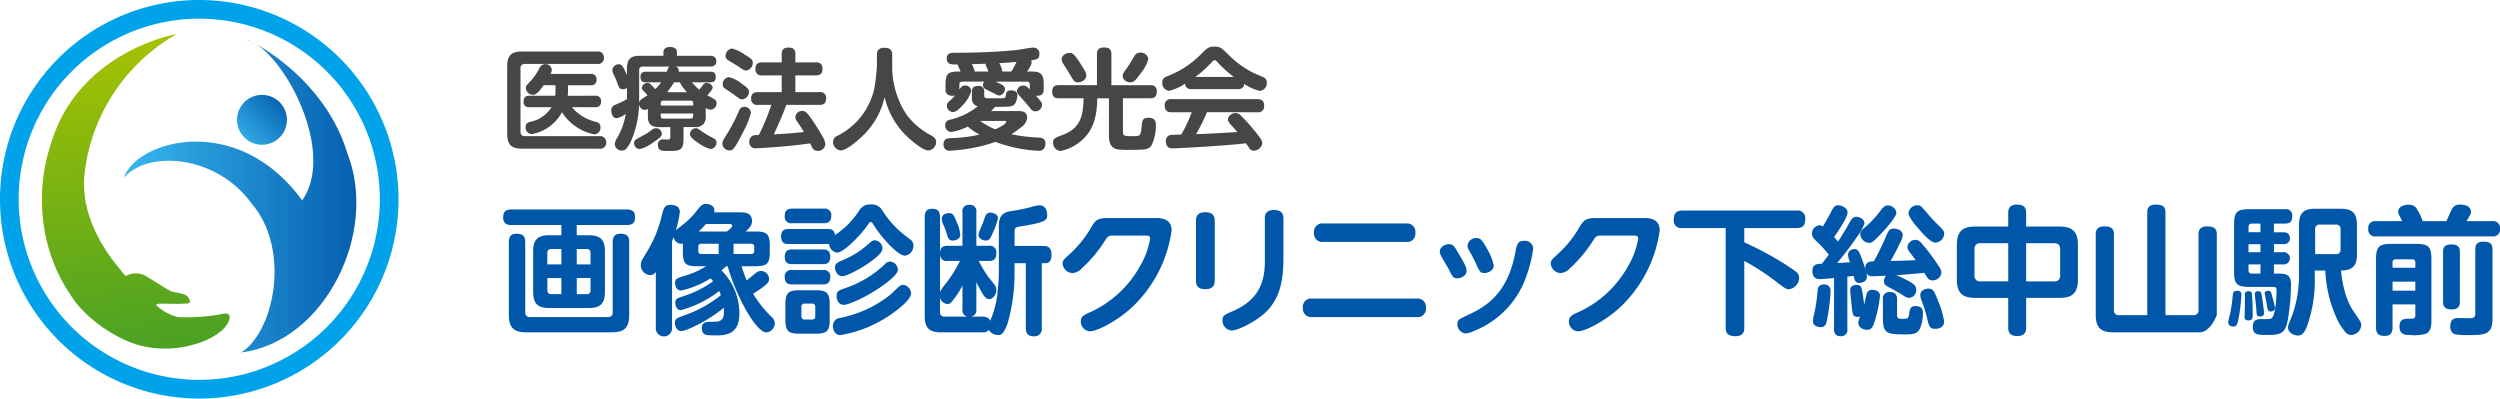 <svg xmlns="http://www.w3.org/2000/svg" xmlns:xlink="http://www.w3.org/1999/xlink" width="410.5" height="65.44" viewBox="0 0 410.5 65.44"><defs><clipPath id="a"><rect width="410.5" height="65.44" fill="none"/></clipPath><clipPath id="b"><path d="M23.952,7.945a4.1,4.1,0,1,0,.074,0Z" transform="translate(-19.815 -7.945)" fill="none"/></clipPath><linearGradient id="c" y1="1" x2="1" gradientUnits="objectBoundingBox"><stop offset="0" stop-color="#38b8ef"/><stop offset="1" stop-color="#0057aa"/></linearGradient><clipPath id="d"><path d="M39.673,29.693c-10.622-14.605-27.254-9.91-29.309-3.672,3.919-4.672,15.231-3.782,20.977,4.158,6.444,7.432,3.837,20.94-1.68,24.488,13.729-1.753,22.518-19.65,17.448-32.62C44.035,11.76,35.5,5.92,32.082,4.03c5.566,3.452,12.861,18.119,7.591,25.662M32.082,4.03a6.518,6.518,0,0,0-.855-.445c.227.11.516.257.855.445M30.7,3.4a4.39,4.39,0,0,1,.523.182,2.927,2.927,0,0,0-.578-.241c-.024,0-.006.02.055.059" transform="translate(-10.364 -3.344)" fill="none"/></clipPath><linearGradient id="e" y1="1" x2="1" y2="1" xlink:href="#c"/><clipPath id="f"><path d="M5.033,20.743A29.2,29.2,0,0,0,3.964,35.162,26.775,26.775,0,0,0,8.2,45.672c2.511,4.062,7.71,7.322,11.32,8.3a16.782,16.782,0,0,0,9.167-.2c2.535-.686,5.031-2.284,5.556-3.9s-1.166-1.07-1.643-.947a32.779,32.779,0,0,1-6.7.423,8.055,8.055,0,0,1-3.429-1.784c-.441-.353-.018-.423.408-.441.149,0,.678.008,1.329.02a28.71,28.71,0,0,0,3.258-.043c.688-.133.241-.7-.047-1.17s-2.264-.631-2.754-.849-3.527-2.18-4.182-2.554a3.375,3.375,0,0,0-3.223.073c-1.237-1.551-7.856-8.448-6.7-17.223A30.339,30.339,0,0,1,25.661,2.846S9.616,5.579,5.033,20.743" transform="translate(-3.506 -2.846)" fill="none"/></clipPath><linearGradient id="g" x1="-0.05" x2="0" y2="1" gradientUnits="objectBoundingBox"><stop offset="0" stop-color="#a9c300"/><stop offset="1" stop-color="#4ca223"/></linearGradient></defs><g transform="translate(0 0)"><g transform="translate(0 0)"><g clip-path="url(#a)"><path d="M32.722,3.068A29.651,29.651,0,1,1,3.066,32.724,29.651,29.651,0,0,1,32.722,3.068m0-3.068A32.72,32.72,0,1,0,65.44,32.724,32.759,32.759,0,0,0,32.722,0" transform="translate(0 0)" fill="#00a2e9"/></g></g><g transform="translate(38.846 15.576)"><g clip-path="url(#b)"><rect width="8.357" height="8.316" transform="translate(-0.04 0)" fill="url(#c)"/></g></g><g transform="translate(20.318 6.556)"><g clip-path="url(#d)"><rect width="41.815" height="51.323" transform="translate(0 0)" fill="url(#e)"/></g></g><g transform="translate(6.874 5.58)"><g clip-path="url(#f)"><rect width="31.624" height="52.105" transform="translate(-0.367 0)" fill="url(#g)"/></g></g><g transform="translate(0 0)"><g clip-path="url(#a)"><path d="M56.209,21.783c1.776,0,2.643.616,2.643,2.621v6.679c0,2.006-.867,2.643-2.643,2.643h-6.52c-1.71,0-2.621-.569-2.621-2.643V24.4c0-2.051.912-2.621,2.621-2.621H51.7V20.1H43.511c-.478,0-1.368-.071-1.368-1.186,0-.867.251-1.368,1.368-1.368h18.92c.5,0,1.366.069,1.366,1.186,0,.867-.251,1.368-1.366,1.368H54.225v1.686Zm6.632,13.084c0,2.188-.935,2.849-2.827,2.849H45.905c-1.868,0-2.827-.637-2.827-2.849V22.922c0-.569.114-1.39,1.231-1.39.912,0,1.459.251,1.459,1.39V34.411a.7.7,0,0,0,.774.8H59.354c.523,0,.774-.251.774-.8V22.922c0-.592.137-1.39,1.255-1.39.957,0,1.459.274,1.459,1.39ZM51.7,26.569V24.04H50.077c-.57,0-.684.318-.684.661v1.868Zm0,2.235h-2.3v1.984c0,.41.182.661.684.661H51.7Zm2.529-2.235h2.256V24.7c0-.386-.137-.661-.661-.661h-1.6Zm0,2.235v2.645h1.6a.579.579,0,0,0,.661-.661V28.8Z" transform="translate(40.477 16.849)" fill="#0057aa"/><path d="M67.69,27.314c-.343.318-.547.5-.776.682a9.97,9.97,0,0,1,2.941,7.044c0,3.625-2.37,3.625-4.058,3.625-1.388,0-2.1,0-2.1-1.208,0-1.025.774-1.025,1.617-1.025,1.345,0,2.166,0,1.984-2.3-2.737,2.256-6.222,3.829-7,3.829-.639,0-1.027-.706-1.027-1.345,0-.682.182-.751,1.892-1.366a19.732,19.732,0,0,0,5.656-3.192,7.34,7.34,0,0,0-.274-.684,17.645,17.645,0,0,1-6.293,3.147c-.635,0-.912-.639-.912-1.186,0-.661.208-.729,1.3-1.094a17.659,17.659,0,0,0,4.9-2.46,3.714,3.714,0,0,0-.408-.48A14.831,14.831,0,0,1,60.282,31.3c-.708,0-.98-.729-.98-1.208,0-.753.206-.8,2.076-1.368a12.745,12.745,0,0,0,3.007-1.412H62.926c-1.939,0-2.349-.433-2.349-2.394V23.575a1.488,1.488,0,0,1-.365.045A1.3,1.3,0,0,1,59.052,22.5c-.116.32-.184.5-.253.708V37.433a1.335,1.335,0,1,1-2.666,0V28.247a1.127,1.127,0,0,1-.957.525,1.63,1.63,0,0,1-1.5-1.71c0-.478.112-.639,1-2.121a20.268,20.268,0,0,0,2.505-6.221c.276-.98.414-1.482,1.437-1.482.5,0,1.459.18,1.459,1.139a16.325,16.325,0,0,1-.659,3.031c.249-.227,1.5-1.163,1.731-1.39a13.118,13.118,0,0,0,1.868-2.029c.547-.684.819-.912,1.368-.912.569,0,1.368.3,1.368,1.025a.772.772,0,0,1-.071.365H69.97c.639,0,1.96,0,1.96,1.413,0,.592-.206.957-1.049,1.733H72.5c1.915,0,2.349.41,2.349,2.394v.912c0,1.937-.39,2.394-2.349,2.394H70.219c.343,1.117.639,1.847.821,2.325.09-.047.98-.8,1.482-1.186a1.4,1.4,0,0,1,.89-.365,1.352,1.352,0,0,1,1.321,1.323c0,.455-.045.8-2.623,2.415a18.494,18.494,0,0,0,3.078,3.852,1.4,1.4,0,0,1,.48,1,1.512,1.512,0,0,1-1.37,1.5c-1.845,0-5.24-6.634-6.358-10.873ZM66.459,23.62H63.632a.46.46,0,0,0-.523.525v.637c0,.273.09.523.523.523h2.827Zm1.321-2.006c.274-.161.89-.661.89-.935,0-.3-.32-.3-.433-.3H64.361a14.788,14.788,0,0,1-1.184,1.231ZM68.9,23.62v1.686H71.77c.274,0,.523-.09.523-.523v-.637a.46.46,0,0,0-.523-.525Z" transform="translate(51.551 16.403)" fill="#0057aa"/><path d="M65.422,22.39c0-1.115.661-1.231,1.184-1.231h6.5c.5,0,1.07.092,1.163.98a13.438,13.438,0,0,0,3.942-3.964,2.051,2.051,0,0,1,1.939-1.051,2,2,0,0,1,1.892.98,15.809,15.809,0,0,0,3.807,4.172c.3.229.819.639.98.753a1.32,1.32,0,0,1,.318.867,1.623,1.623,0,0,1-1.39,1.641c-1.184,0-4.058-3.213-5.219-5.174-.137-.227-.229-.365-.388-.365-.182,0-.32.2-.388.318-.8,1.3-3.921,4.719-5.174,4.719a1.516,1.516,0,0,1-1.278-1.413h-6.7c-.341,0-1.184,0-1.184-1.231m1.8-2.188a1.047,1.047,0,0,1-1.208-1.184c0-1.186.819-1.21,1.208-1.21h5.221a1.047,1.047,0,0,1,1.208,1.186c0,1.163-.774,1.208-1.208,1.208Zm0,6.724c-.341,0-1.208,0-1.208-1.208,0-1.186.819-1.208,1.208-1.208h5.083c.343,0,1.186,0,1.186,1.208,0,1.139-.753,1.208-1.186,1.208Zm0,3.329c-.341,0-1.208,0-1.208-1.21a1.046,1.046,0,0,1,1.208-1.161h5.083a1.033,1.033,0,0,1,1.186,1.139c0,1.231-.821,1.231-1.255,1.231ZM73.4,35.976c0,1.915-.386,2.37-2.347,2.37H68.476c-1.915,0-2.349-.433-2.349-2.37v-2.37c0-1.96.433-2.394,2.37-2.394h2.531c1.937,0,2.37.433,2.37,2.394Zm-2.37-2.029a.484.484,0,0,0-.547-.547H69.3a.493.493,0,0,0-.547.547v1.527a.5.5,0,0,0,.547.549h1.186a.494.494,0,0,0,.547-.549Zm4.1,1.8a19.21,19.21,0,0,0,8.093-3.694c.251-.182,1.5-1.413,1.6-1.48a.939.939,0,0,1,.616-.251,1.47,1.47,0,0,1,1.321,1.39c0,.843-1.278,1.937-2.211,2.666a20.487,20.487,0,0,1-9.393,4.2c-.888,0-1.231-.867-1.231-1.506a1.3,1.3,0,0,1,1.21-1.321m5.2-9.393c-1.688,1.278-4.172,2.554-4.878,2.554s-1.186-.821-1.186-1.437c0-.661.365-.819,1.688-1.39A14.311,14.311,0,0,0,79.439,23.9c.89-.776,1-.89,1.368-.89a1.342,1.342,0,0,1,1.253,1.368c0,.684-1.116,1.527-1.731,1.982m-4.536,4.56a17.714,17.714,0,0,0,6.632-3.944,1.255,1.255,0,0,1,.89-.478,1.375,1.375,0,0,1,1.276,1.3c0,.478-.386,1-1.71,2.074-2.621,2.074-6.246,3.739-7.179,3.739s-1.165-1.025-1.165-1.3c0-.935.229-1.025,1.255-1.39" transform="translate(62.835 16.447)" fill="#0057aa"/><path d="M83.65,23.882V18.344a1.011,1.011,0,0,1,1.117-1.184,1.029,1.029,0,0,1,1.163,1.184v5.538h2.051a1.056,1.056,0,0,1,1.231,1.165c0,.98-.365,1.321-1.231,1.321H86.318a18.8,18.8,0,0,0,1.755,2.849c1.072,1.3,1.139,1.39,1.139,1.915,0,.753-.569,1.5-1.184,1.5-.388,0-.708-.273-1.049-.843-.32-.523-.888-1.6-1.049-1.915V34.3a1.049,1.049,0,0,1-.89,1.208h1.847c.274,0,1.049,0,1.3.684a14.576,14.576,0,0,0,1.231-4.809,30.751,30.751,0,0,0,.206-3.26V20.875c0-1.619.3-2.441,2.1-2.713a30.513,30.513,0,0,0,3.168-.637,5.436,5.436,0,0,1,1.415-.3c1.161,0,1.253,1.278,1.253,1.572,0,.914-.251,1.255-4.65,1.939-.661.114-.708.365-.708.98v2.188h4.719c.41,0,1.347,0,1.347,1.413,0,.547-.071,1.413-.98,1.413h-.616V37.355a1.191,1.191,0,0,1-1.231,1.39c-1,0-1.392-.455-1.392-1.39V26.733H92.2V28.4a29.459,29.459,0,0,1-1.116,8.138c-.708,1.984-1.117,1.984-1.572,1.984a1.758,1.758,0,0,1-1.529-.819,1.309,1.309,0,0,1-1.094.386H80.094c-1.776,0-2.643-.616-2.643-2.645V19.166c0-.457.067-1.368,1.163-1.368.8,0,1.345.227,1.345,1.368v5.858c.069-.912.5-1.141,1.231-1.141Zm-2.666,6.109a22.285,22.285,0,0,0,2.256-3.623H81.19a1.052,1.052,0,0,1-1.231-.98v6.085a7.566,7.566,0,0,1,1.025-1.482m2.666.388a10.925,10.925,0,0,1-1.163,1.915c-.706.957-.867,1.139-1.276,1.139a1.371,1.371,0,0,1-1.253-1.025v2.325a.7.7,0,0,0,.774.774h3.784A1.02,1.02,0,0,1,83.65,34.3Zm-.935-10.371a6.034,6.034,0,0,1,.57,2.051c0,.8-.912.959-1.231.959-.661,0-.8-.457-.98-1.117a13.359,13.359,0,0,0-.547-1.459,2.414,2.414,0,0,1-.273-1c0-.912,1.094-.933,1.184-.933.639,0,.776.294,1.276,1.5m6.771-.684a11.773,11.773,0,0,1-.912,2.553c-.3.684-.5,1.141-1.094,1.141-.457,0-1.21-.32-1.21-1a12.742,12.742,0,0,1,.708-1.8c.069-.206.386-1.141.478-1.323a.829.829,0,0,1,.867-.457c.457,0,1.163.343,1.163.89" transform="translate(74.388 16.482)" fill="#0057aa"/><path d="M104.457,18.264c.5,0,2.439,0,2.439,2.029a21.4,21.4,0,0,1-6.222,12.355c-2.668,2.574-6.087,4.217-7.226,4.217a1.611,1.611,0,0,1-1.459-1.619c0-.843.455-1.049,1.823-1.662a17.706,17.706,0,0,0,7.91-7.456,12.912,12.912,0,0,0,1.641-4.489c0-.5-.388-.5-.776-.5h-5.2c-.914,0-.959.092-1.574,1.049a21.756,21.756,0,0,1-3.67,4.331,2.209,2.209,0,0,1-1.5.776A1.685,1.685,0,0,1,89,25.741c0-.525.227-.708,1.094-1.506a18.139,18.139,0,0,0,3.715-4.65c.774-1.3,1.413-1.321,2.872-1.321Z" transform="translate(85.484 17.542)" fill="#0057aa"/><path d="M103.248,29.17c0,.661-.206,1.413-1.527,1.413-1.025,0-1.551-.388-1.551-1.413v-9.8c0-.569.116-1.413,1.529-1.413.957,0,1.549.343,1.549,1.413ZM111.478,19c0-.547.112-1.413,1.5-1.413,1,0,1.551.388,1.551,1.413V25.25c0,3.305-.3,6.769-3.1,9.3-1.731,1.551-4.491,2.827-5.4,2.827a1.62,1.62,0,0,1-1.5-1.71c0-.731.251-.845,1.662-1.461,4.193-1.8,5.289-4.672,5.289-8.183Z" transform="translate(96.209 16.895)" fill="#0057aa"/><path d="M127.774,31.049a1.369,1.369,0,0,1,1.549,1.506,1.359,1.359,0,0,1-1.549,1.525h-17.1a1.369,1.369,0,0,1-1.551-1.5,1.36,1.36,0,0,1,1.551-1.527Zm-1.733-12.331a1.361,1.361,0,0,1,1.549,1.5,1.36,1.36,0,0,1-1.549,1.527H112.5a1.369,1.369,0,0,1-1.551-1.5,1.369,1.369,0,0,1,1.551-1.527Z" transform="translate(104.813 17.978)" fill="#0057aa"/><path d="M122.091,20.942c.684,0,.914.41,1.368,1.163,1.345,2.233,1.527,2.69,1.527,3.237,0,.751-.867,1.208-1.5,1.208-.684,0-.821-.274-1.368-1.39-.2-.388-1.139-1.96-1.3-2.28a1.711,1.711,0,0,1-.227-.706c0-.753.821-1.231,1.5-1.231m12.767,5.105a14.8,14.8,0,0,1-8.595,9.118,3.743,3.743,0,0,1-1.459.433,1.5,1.5,0,0,1-1.321-1.551c0-.661.2-.751,1.641-1.435,2.735-1.276,6.542-3.26,7.863-10.259.251-1.345.365-1.96,1.459-1.96a1.327,1.327,0,0,1,1.482,1.278,20.842,20.842,0,0,1-1.07,4.376m-8.206-6.109c.592,0,.888.251,1.8,1.937a7.938,7.938,0,0,1,1,2.6c0,.729-.845,1.208-1.527,1.208s-.776-.182-1.572-1.915c-.365-.751-.525-1.07-.959-1.823a1.636,1.636,0,0,1-.251-.774,1.42,1.42,0,0,1,1.506-1.231" transform="translate(115.819 19.15)" fill="#0057aa"/><path d="M145.337,18.264c.5,0,2.439,0,2.439,2.029a21.4,21.4,0,0,1-6.222,12.355c-2.668,2.574-6.087,4.217-7.226,4.217a1.611,1.611,0,0,1-1.459-1.619c0-.843.455-1.049,1.823-1.662a17.691,17.691,0,0,0,7.908-7.456,12.88,12.88,0,0,0,1.643-4.489c0-.5-.388-.5-.776-.5h-5.2c-.912,0-.957.092-1.572,1.049a21.829,21.829,0,0,1-3.67,4.331,2.209,2.209,0,0,1-1.5.776,1.683,1.683,0,0,1-1.641-1.551c0-.525.227-.708,1.094-1.506a18.182,18.182,0,0,0,3.715-4.65c.774-1.3,1.414-1.321,2.872-1.321Z" transform="translate(124.747 17.542)" fill="#0057aa"/><path d="M151.769,22.857a54.337,54.337,0,0,1,6.679,3.58c2.027,1.321,2.325,1.5,2.325,2.255a1.937,1.937,0,0,1-1.664,1.87c-.457,0-.637-.137-2.257-1.368a37.159,37.159,0,0,0-5.083-3.282V36.852c0,.388,0,1.413-1.435,1.413-1.255,0-1.619-.478-1.619-1.413V20.508H141.6a1.217,1.217,0,0,1-1.414-1.321c0-1.139.457-1.551,1.414-1.551h18.76a1.237,1.237,0,0,1,1.415,1.345c0,1.163-.457,1.527-1.415,1.527h-8.593Z" transform="translate(134.645 16.939)" fill="#0057aa"/><path d="M155.389,29.138c-.478.047-1.937.182-2.3.182-.3,0-1.253,0-1.253-1.343,0-1.117.729-1.165,1.572-1.186.569-.753.865-1.163,1.115-1.482a19.219,19.219,0,0,0-1.755-1.96c-.753-.708-1-.959-1-1.506a1.349,1.349,0,0,1,1.21-1.366,1.185,1.185,0,0,1,.569.182c.388-.592.753-1.255,1.278-2.235.478-.91.637-1.229,1.253-1.229.523,0,1.527.41,1.527,1.184,0,.821-1.551,3.1-2.211,4.011.388.457.525.616.639.753.867-1.3,1.276-2.006,1.868-3.076.274-.48.547-.98,1.163-.98s1.321.478,1.321,1.07a7.6,7.6,0,0,1-1.208,2.188c-1.025,1.506-2.119,2.941-3.282,4.331.639-.022,1.5-.09,2.1-.135a4.411,4.411,0,0,1-.32-1.255.987.987,0,0,1,1.072-.888c.523,0,.751,0,1.776,3.282-.09-1.231.753-1.253,1.413-1.3.525-.89,1.574-3.125,1.778-3.6.592-1.435.729-1.755,1.5-1.755.616,0,1.459.32,1.459,1.072a3.656,3.656,0,0,1-.569,1.5,28.905,28.905,0,0,1-1.437,2.735c1.141-.024,2.576-.045,4.127-.137-.478-.637-.616-.819-1-1.345a1.436,1.436,0,0,1-.365-.819,1.325,1.325,0,0,1,1.323-1.163,1.185,1.185,0,0,1,.888.433,32.076,32.076,0,0,1,2.188,2.78c.914,1.323,1.186,1.688,1.186,2.166a1.421,1.421,0,0,1-1.437,1.276,1,1,0,0,1-.888-.478c-.092-.114-.41-.639-.478-.753-1.527.137-3.054.274-4.582.388a18.513,18.513,0,0,1,2.211,1.07c.751.457,1.047.729,1.047,1.321A1.288,1.288,0,0,1,167.72,32.4a1.819,1.819,0,0,1-.98-.412c-.706-.431-1.025-.637-2.1-1.208-.821-.431-1.049-.547-1.049-1.139a1.25,1.25,0,0,1,.341-.888c-.592.045-1.982.09-2.188.09a1.062,1.062,0,0,1-1.047-.5,2.461,2.461,0,0,1,.09.616c0,.708-.729.98-1.231.98-.684,0-.8-.455-.957-1.163-.616.092-.821.114-1.027.137v8.571a1.034,1.034,0,0,1-1.117,1.208c-1.07,0-1.07-.888-1.07-1.208Zm-.569,2.211a33.419,33.419,0,0,1-.57,4.582c-.137.776-.3,1.278-1.072,1.278-.478,0-1.253-.229-1.253-.98a5.322,5.322,0,0,1,.2-1.186,25.656,25.656,0,0,0,.549-3.715c.045-.5.09-1.141,1.07-1.141a1.013,1.013,0,0,1,1.072,1.163m5.972.251a.835.835,0,0,1,.867-.525c.114,0,1.276,0,1.276,1a20.3,20.3,0,0,1-.753,3.784c-.41,1.39-.637,1.778-1.366,1.778-.616,0-1.437-.365-1.437-1.163a3.035,3.035,0,0,1,.3-1.025,1.116,1.116,0,0,1-.365.069c-.819,0-.89-.343-1.025-1.8-.045-.388-.251-2.507-.251-2.621,0-.774.843-.843,1.025-.843.753,0,.843.457.935.98.227,1.139.272,1.755.341,2.325.069-.32.343-1.71.457-1.96m1.96-9.369c-.821.845-1.163,1.139-1.619,1.139a1.542,1.542,0,0,1-1.435-1.435c0-.455.272-.706.867-1.208a16.469,16.469,0,0,0,2.6-2.849c.41-.5.661-.663,1.072-.663.682,0,1.48.639,1.366,1.345-.09.57-1.617,2.439-2.849,3.67m2.986,13.017c0,.592.341.592.912.592.867,0,.98-.069,1.094-.98.114-.821.343-1.117,1-1.117,1.229,0,1.229.774,1.229,1.184a6.007,6.007,0,0,1-.569,2.69c-.455.776-1.3.776-2.576.776-2.666,0-3.419-.161-3.419-2.576V32.649a1.033,1.033,0,0,1,1.163-1.208c1.025,0,1.163.637,1.163,1.208Zm5.2-16.46a27.044,27.044,0,0,0,1.892,1.984c.523.5.639.729.639,1.117a1.522,1.522,0,0,1-1.415,1.435c-.8,0-2.051-1.413-2.711-2.188-.639-.729-1.733-2.006-1.733-2.69a1.456,1.456,0,0,1,1.5-1.253c.457,0,.48.022,1.825,1.594m1.527,14.088a14.721,14.721,0,0,1,1,3.374c0,1.208-1.255,1.231-1.482,1.231-.914,0-1.027-.478-1.323-1.8a21.8,21.8,0,0,0-.912-2.872,2.514,2.514,0,0,1-.2-.867c0-.888,1.025-1.07,1.276-1.07.8,0,.98.32,1.641,2.006" transform="translate(145.763 16.515)" fill="#0057aa"/><path d="M175.273,37.356c0,.365,0,1.366-1.459,1.366-1.321,0-1.48-.8-1.48-1.366v-4.9h-5.381c-2.006,0-3.054-.661-3.054-3.054V23.792c0-2.37,1.027-3.052,3.054-3.052h5.381V18.481c0-.386.043-1.345,1.39-1.345,1.116,0,1.549.388,1.549,1.345v2.258h5.448c2.074,0,3.054.729,3.054,3.052V29.4c0,2.325-.957,3.054-3.054,3.054h-5.448Zm-2.939-13.882H167.8a.883.883,0,0,0-1,1V28.74a.883.883,0,0,0,1,1h4.536Zm2.939,6.268h4.605a.874.874,0,0,0,.98-1V24.476c0-.684-.32-1-.98-1h-4.605Z" transform="translate(157.417 16.459)" fill="#0057aa"/><path d="M183.988,18.458c0-.41,0-1.321,1.39-1.321,1.368,0,1.6.523,1.6,1.321V35.281h4.582a.747.747,0,0,0,.843-.843V22.1c0-.41,0-1.39,1.415-1.39,1.39,0,1.594.594,1.594,1.39V35.257s-1.025,2.851-2.849,2.851H178.382c-1.823,0-2.851-.616-2.851-2.851V22.1c0-.41,0-1.39,1.392-1.39,1.366,0,1.594.547,1.594,1.39V34.438a.747.747,0,0,0,.845.843h4.627Z" transform="translate(168.59 16.46)" fill="#0057aa"/><path d="M188.806,31.641c0,.182-.137,1.913-.32,3.007-.32,1.894-.433,2.166-1.025,2.166a.76.76,0,0,1-.843-.684,15.445,15.445,0,0,1,.365-1.549,28.153,28.153,0,0,0,.41-3.009c.069-.594.388-.616.821-.616a.59.59,0,0,1,.592.684m5.334-10.3h1.482c.273,0,1.139,0,1.139.957,0,.8-.547,1-1.139,1H194.14v1.321H195.6a1.014,1.014,0,1,1,0,2.006H194.14V28.13h.682c1.278,0,2.121.137,2.121,1.755a36.2,36.2,0,0,1-.569,6.109c-.457,1.96-1.117,2.211-3.262,2.211-1.639,0-2.439,0-2.439-1.345,0-1.255.845-1.255,1.529-1.255,1.366,0,1.459,0,1.686-.294.569-.729.684-3.535.684-4.515,0-.478-.388-.478-.57-.478h-3.852c-2.1,0-2.553-.455-2.553-2.553v-7.66c0-2.1.455-2.553,2.553-2.553h5.789a1.028,1.028,0,0,1,1.21,1.117c0,.912-.343,1.253-1.21,1.253h-1.8Zm-3.6,10.257c.045.547.114,2.029.114,2.988,0,.888,0,1.229-.729,1.229-.525,0-.616-.32-.616-.57,0-.159.045-.8.045-.933.024-.661.024-1.6.024-1.87V31.391c.045-.3.386-.365.592-.365.5,0,.547.227.57.569m1.39-10.257V19.924h-1.413a.488.488,0,0,0-.547.547v.867Zm0,1.96h-1.96v1.321h1.96Zm0,3.327h-1.96v.935a.5.5,0,0,0,.547.57h1.413Zm.274,5.45c.022.114.318,2.188.318,2.551,0,.48-.433.549-.682.549-.525,0-.525-.274-.57-.867-.045-.867-.161-1.733-.206-2.1-.023-.251-.069-.729-.069-.751,0-.412.5-.433.525-.433.5,0,.523.114.684,1.049m1.639-.274c.092.365.48,1.755.48,1.982,0,.433-.457.57-.684.57-.478,0-.525-.273-.639-.957-.045-.32-.386-2.006-.386-2.051,0-.161.159-.388.616-.388.386,0,.433.159.614.843m13.929-6.817c0,1.8-.661,2.645-2.621,2.645.41,4.172,1.71,6.177,1.96,6.542,1.276,1.892,1.366,1.96,1.366,2.439a1.707,1.707,0,0,1-1.662,1.6,1.15,1.15,0,0,1-.821-.341,9.449,9.449,0,0,1-1.345-1.96,21.008,21.008,0,0,1-2.074-8.275h-1.733v1.186a22.1,22.1,0,0,1-1.3,8.046c-.5,1.163-.867,1.437-1.482,1.437-.57,0-1.6-.433-1.6-1.276,0-.388.045-.5.753-2.211a20.078,20.078,0,0,0,1.047-6.428V20.13c0-2.1.935-2.645,2.645-2.645h4.217c1.8,0,2.645.637,2.645,2.645Zm-6.862-.045h3.374c.57,0,.8-.274.8-.774V20.882a.713.713,0,0,0-.8-.8h-2.576a.713.713,0,0,0-.8.8Z" transform="translate(179.238 16.794)" fill="#0057aa"/><path d="M211.189,19.848c.159-.341.821-1.868,1-2.143a1.448,1.448,0,0,1,1.3-.569c1.1,0,1.733.5,1.733,1.208,0,.159,0,.251-.32.8-.318.57-.365.637-.41.706h4.217a1.12,1.12,0,0,1,1.276,1.255,1.113,1.113,0,0,1-1.276,1.253H199.632a1.119,1.119,0,0,1-1.276-1.253,1.12,1.12,0,0,1,1.276-1.255h4.286c-.137-.3-.388-.8-.547-1.094a.9.9,0,0,1-.092-.433c0-.888.935-1.163,1.733-1.163a1.411,1.411,0,0,1,1.345.729,9.419,9.419,0,0,1,.935,1.96Zm-8.844,13.676V37.31c0,.569-.116,1.39-1.3,1.39-.957,0-1.413-.365-1.413-1.39V26.163c0-2.1.457-2.576,2.553-2.576h3.99c2.1,0,2.553.457,2.553,2.576v9.824c0,.914,0,2.029-1.025,2.394a7.521,7.521,0,0,1-2.576.161c-.637,0-1.641,0-1.641-1.413,0-1.255.89-1.255,1.413-1.255.935,0,1.186,0,1.186-.616V33.524Zm0-6.017h3.739v-.843a.483.483,0,0,0-.549-.547h-2.643a.481.481,0,0,0-.547.547Zm3.739,2.28h-3.739V31.27h3.739Zm7.316,3.305c0,.388-.024,1.255-1.3,1.255-1.07,0-1.459-.367-1.459-1.255V24.91c0-.388,0-1.231,1.3-1.231,1.072,0,1.461.341,1.461,1.231Zm5.356,2.8c0,2.666-1.366,2.666-4.011,2.666a11.136,11.136,0,0,1-2.211-.137,1.325,1.325,0,0,1-.708-1.3c0-1.231.753-1.368,1.278-1.368.3,0,1.662.047,1.937.047.547,0,.89-.116.89-.776V24.477c0-.592.159-1.255,1.321-1.255,1,0,1.5.251,1.5,1.255Z" transform="translate(190.512 16.46)" fill="#0057aa"/><path d="M57.26,4.314a.959.959,0,0,1,1.1,1.012.964.964,0,0,1-1.1,1.029H45.407a.653.653,0,0,0-.741.741v10.39c0,.5.253.721.741.721H57.621a.99.99,0,0,1,1.121,1.031.972.972,0,0,1-1.121,1.029H44.9c-1.608,0-2.421-.561-2.421-2.421V6.735c0-1.88.814-2.421,2.421-2.421Zm-.343,7.263a.848.848,0,0,1,.976.939.848.848,0,0,1-.976.939H53.1a7.335,7.335,0,0,0,3.939,2.4c.363.108.759.253.759.9a1.068,1.068,0,0,1-1.01,1.157,8.1,8.1,0,0,1-5.313-3.633,7.03,7.03,0,0,1-4.952,3.6A1.084,1.084,0,0,1,45.5,16.726c0-.631.471-.776.776-.867a5.407,5.407,0,0,0,3.488-2.4H46.13a.825.825,0,0,1-.959-.921c0-.9.578-.957.959-.957h4.227c0-.018.055-.451.055-.633v-1.1H48.461c-.994,1.445-1.392,1.572-1.772,1.572a1.16,1.16,0,0,1-1.137-1.084c0-.38.09-.451.867-1.282a9.343,9.343,0,0,0,1.337-1.97,1.09,1.09,0,0,1,.957-.7,1.014,1.014,0,0,1,1.086.939,1.3,1.3,0,0,1-.2.669h6.577a.848.848,0,0,1,.976.921.848.848,0,0,1-.976.939H52.47v1.1a4.643,4.643,0,0,1-.053.633Z" transform="translate(40.8 4.144)" fill="#474645"/><path d="M66.714,15.3a1.764,1.764,0,0,1-.4,1.317,1.767,1.767,0,0,1-1.394.471H63.064v1.878c0,1.88-.486,2.043-2.405,2.043-1.155,0-1.8,0-1.8-.994a.8.8,0,0,1,.882-.9c.075,0,.688.018.743.018.341,0,.414-.125.414-.488V17.09H58.98c-1.682,0-1.77-1.1-1.77-1.77V14.108a1.126,1.126,0,0,1-.543.163,1.006,1.006,0,0,1-.9-.959,15.941,15.941,0,0,1-1.357,6.144c-.667,1.337-.994,1.482-1.462,1.482a1.152,1.152,0,0,1-1.176-.994,2.135,2.135,0,0,1,.31-.939,11.093,11.093,0,0,0,1.5-4.1,3.35,3.35,0,0,1-1.484.723c-.759,0-.9-.994-.9-1.282,0-.669.451-.849.831-.994a12.048,12.048,0,0,0,1.751-.867V10.675a1.346,1.346,0,0,1-.686.2c-.543,0-.631-.306-.921-1.082A11.139,11.139,0,0,0,51.5,8.272a1.524,1.524,0,0,1-.125-.559,1.058,1.058,0,0,1,1.065-.941c.541,0,.743.435,1.337,1.79V7.46c0-1.627.723-2.078,2.1-2.078h3.888V4.821c0-.794.737-.886,1.063-.886.545,0,1.157.145,1.157.886v.561h5.4c.414,0,1.065.09,1.065.867,0,.669-.414.9-1.065.9H61.76A.691.691,0,0,1,62.268,8h5.185c.363,0,.906.018.906.849,0,.814-.488.886-.906.886H64.438a11.147,11.147,0,0,0,1.208,1.21c.127-.143.635-.814.759-.939a.61.61,0,0,1,.472-.163c.433,0,.972.325.972.741,0,.343-.594.976-.884,1.282.182.092.976.525,1.139.633a.643.643,0,0,1,.38.633,1.034,1.034,0,0,1-.978,1.1,1.39,1.39,0,0,1-.792-.273Zm-8.781,4.407a5.53,5.53,0,0,1-2.062.994.955.955,0,0,1-.919-.976c0-.488.163-.559,1.264-1.137a11.188,11.188,0,0,0,1.678-1.066,1.008,1.008,0,0,1,.669-.253.95.95,0,0,1,.941.957c0,.345-.361.688-1.57,1.482m-2.151-6.63a.915.915,0,0,1,.359-.543c.271-.216.743-.488,1.014-.686-.216-.235-.471-.506-.688-.723a.714.714,0,0,1-.251-.506.968.968,0,0,1,.939-.794c.251,0,.453.108,1.264,1.029a7.192,7.192,0,0,0,.974-1.119H56.9c-.541,0-.9-.163-.9-.9S56.488,8,56.9,8h3.417c.253-.669.288-.741.433-.849H56.412a.548.548,0,0,0-.629.614Zm3.541.471h5.329v-.363a.381.381,0,0,0-.431-.433H59.758c-.365,0-.435.2-.435.433Zm0,1.317v.38c0,.253.09.451.435.451H64.22c.359,0,.431-.235.431-.451v-.38Zm4.317-3.505a6.4,6.4,0,0,1-1.172-1.625h-.957a13.092,13.092,0,0,1-1.139,1.625Zm1.429,5.909c.253,0,.325.037.921.471a16.883,16.883,0,0,0,2.06,1.21.749.749,0,0,1,.433.688,1.046,1.046,0,0,1-1.012,1.047,5.856,5.856,0,0,1-1.9-.939c-.5-.325-1.443-.941-1.443-1.5a.977.977,0,0,1,.939-.976" transform="translate(49.169 3.78)" fill="#474645"/><path d="M63.965,17.766c-1.555,3.109-1.825,3.109-2.258,3.109A1.2,1.2,0,0,1,60.5,19.809c0-.416.145-.633.9-1.843a27.71,27.71,0,0,0,1.843-3.6.881.881,0,0,1,.867-.651,1.048,1.048,0,0,1,1.084.976,12.113,12.113,0,0,1-1.227,3.07M61.579,8.842a5.354,5.354,0,0,1,2.113,1.082c1.049.725,1.194,1,1.194,1.339a1.278,1.278,0,0,1-1.121,1.229c-.306,0-.433-.092-1.5-.886-.2-.145-1.084-.723-1.265-.849a.809.809,0,0,1-.433-.849,1.153,1.153,0,0,1,1.012-1.066m.506-4.7a6.079,6.079,0,0,1,2.1,1c1.066.649,1.319.849,1.319,1.353a1.273,1.273,0,0,1-1.084,1.266c-.308,0-.378-.055-1.482-.8-.233-.145-1.282-.759-1.482-.9a.778.778,0,0,1-.416-.776,1.2,1.2,0,0,1,1.049-1.139m4.246,9.251a.949.949,0,0,1-1.1-1.047c0-.886.559-1.049,1.1-1.049h3.921V8.552h-3.2A.961.961,0,0,1,65.933,7.54c0-.812.361-1.119,1.121-1.119h3.2V5.084c0-.416.073-1.1,1.047-1.1.8,0,1.194.233,1.194,1.1V6.421h3.36a.948.948,0,0,1,1.1,1.012c0,.849-.4,1.119-1.1,1.119h-3.36V11.3h3.956a.943.943,0,0,1,1.1.994c0,.814-.378,1.1-1.1,1.1H71.011c-.686,1.9-1.645,3.976-2.06,4.842,2.006-.108,2.549-.145,4.95-.378-.378-.633-.451-.759-1.137-1.77a1.192,1.192,0,0,1-.271-.723,1.093,1.093,0,0,1,1.119-.976c.471,0,.741.18,1.517,1.284.453.667,1.1,1.625,1.753,2.8a3.111,3.111,0,0,1,.543,1.392,1.206,1.206,0,0,1-1.264,1.084.932.932,0,0,1-.921-.6c-.055-.09-.273-.541-.308-.631-3.9.561-8.691.814-8.908.814a.987.987,0,0,1-1.084-1.121,1.032,1.032,0,0,1,.506-.939c.163-.09.273-.108,1.049-.127a35.682,35.682,0,0,0,2.058-4.95Z" transform="translate(58.103 3.825)" fill="#474645"/><path d="M76.979,5.174c0-.325,0-1.174,1.247-1.174s1.264.814,1.264,1.174V6.909a14.3,14.3,0,0,0,2.349,8.059,11.883,11.883,0,0,0,3.993,3.4c.433.235.867.488.867,1.119a1.383,1.383,0,0,1-1.317,1.374c-.886,0-3.09-1.825-4.264-3.127a13.057,13.057,0,0,1-2.874-5.654,12.45,12.45,0,0,1-3.27,6.052c-1.029,1.066-3,2.729-3.9,2.729a1.4,1.4,0,0,1-1.3-1.392,1.053,1.053,0,0,1,.669-.994A11.386,11.386,0,0,0,76.6,10.45a32.8,32.8,0,0,0,.378-3.541Z" transform="translate(67.011 3.842)" fill="#474645"/><path d="M91.151,14.4c.649,0,1.608,0,1.608,1.119a2.1,2.1,0,0,1-1.012,1.555,17.148,17.148,0,0,1-1.572,1.137,27.123,27.123,0,0,0,4.554.543c.4.035,1.029.125,1.029.994a1.384,1.384,0,0,1-.253.814.937.937,0,0,1-.886.361,23.038,23.038,0,0,1-7.081-1.464,22.554,22.554,0,0,1-3.145.886A29.324,29.324,0,0,1,80,20.922a.978.978,0,0,1-.976-1.084c0-.921.67-.959,1.266-.994a23.363,23.363,0,0,0,4.644-.578A11.086,11.086,0,0,1,83,16.946a8.636,8.636,0,0,1-2.709.886,1.037,1.037,0,0,1-.994-1.1.862.862,0,0,1,.759-.9,11.629,11.629,0,0,0,4.589-2.2,1.265,1.265,0,0,1-.959-1.319V11.254c0-.669.253-.974,1.066-.974a.838.838,0,0,1,.957.921v.614c0,.235.037.433.345.469.163.02.18.02,2.113.02.9,0,1.012,0,1.084-.471s.127-.831.868-.831c.216,0,1.029.018,1.029.778a3.066,3.066,0,0,1-.29,1.264c-.306.614-.921.631-1.662.649-.253.018-1.445.018-1.715.018a5.525,5.525,0,0,1-.669.688Zm2.041-4.337c0-.163,0-.488-.488-.488H87.556c1.139.488,1.553.723,1.553,1.21a1.094,1.094,0,0,1-.939,1.066c-.163,0-.253-.035-1.066-.469-.216-.11-1.139-.525-1.3-.651a.76.76,0,0,1-.308-.6.853.853,0,0,1,.2-.561H82.116c-.4,0-.488.216-.488.488v.831c.29-.433.453-.688.923-.688a.973.973,0,0,1,1.029.9,5.5,5.5,0,0,1-1.39,2.313c-.145.18-.994,1.157-1.592,1.157a1.067,1.067,0,0,1-1.029-1.031.87.87,0,0,1,.29-.649,9.472,9.472,0,0,0,1.065-1.049,1.817,1.817,0,0,1-.433.055c-.4,0-1.139-.108-1.139-.994V10.08c0-2.041.578-2.168,2.476-2.168-.073-.18-.471-1.066-.506-1.174a3.936,3.936,0,0,1-1.229-.073.9.9,0,0,1-.541-.884c0-.939.7-.959,1.59-.959a96.274,96.274,0,0,0,9.775-.433c.451-.055,2.4-.4,2.819-.4a.956.956,0,0,1,1.029,1.084c0,.814-.451.868-1.355.994a.706.706,0,0,1,.071.343c0,.4-.271.8-.739,1.5,1.878-.018,2.729-.018,2.729,2.006v1.014c0,1.01-.886.974-1.284.957.794.867,1.012,1.1,1.012,1.517a1.1,1.1,0,0,1-1.1,1.047c-.453,0-.616-.216-1.194-.957-.233-.288-1.335-1.5-1.553-1.77a1.047,1.047,0,0,1-.271-.616,1.027,1.027,0,0,1,1.029-.9c.433,0,.686.255,1.084.633ZM86.4,7.912c-.11-.271-.11-.308-.218-.561a2.4,2.4,0,0,1-.271-.721c-.886.035-1.029.035-2.241.073a3.7,3.7,0,0,1,.471,1.21Zm-1.355,8.112A10.549,10.549,0,0,0,87.538,17.4c1.082-.471,1.788-1.012,1.788-1.194s-.2-.18-.271-.18Zm5.113-8.112a12.283,12.283,0,0,0,.849-1.572c-1.355.108-1.517.127-2.837.2a3.5,3.5,0,0,1,.506,1.372Z" transform="translate(75.901 3.833)" fill="#474645"/><path d="M99.746,17.886c0,.649.414.649,1.155.649a9.169,9.169,0,0,0,1.3-.035c.469-.11.523-.543.631-1.717.073-.7.127-1.264,1.084-1.264,1.229,0,1.229.794,1.229,1.194a7.233,7.233,0,0,1-.741,3.4c-.523.669-1.282.669-3.162.669a15.982,15.982,0,0,1-2.258-.055c-1.247-.2-1.535-1.1-1.535-2.2v-6.2H95.535c-.037,1.662-.18,4.282-1.843,6.179a7.452,7.452,0,0,1-4.209,2.474A1.344,1.344,0,0,1,88.271,19.6c0-.669.363-.8,1.445-1.212,2.656-.992,3.525-2.547,3.56-6.07H89.192c-.325,0-1.066-.02-1.066-1.066,0-.957.561-1.084,1.066-1.084H95.48V5.038c0-.271,0-1.065,1.157-1.065,1.192,0,1.212.741,1.212,1.065V10.17h6.4a.917.917,0,0,1,1.049,1.029c0,.831-.343,1.121-1.049,1.121h-4.5ZM90.98,8.31c-.163-.271-.9-1.445-1.047-1.682a1.288,1.288,0,0,1-.253-.7c0-.631.7-1.047,1.264-1.047.523,0,.814.035,2.366,2.619.4.651.416.867.416,1.084,0,.776-.9,1.119-1.3,1.119-.614,0-.706-.143-1.447-1.39m8.728.361c0-.271.018-.451.6-1.192.416-.543.957-1.517,1.337-2.1a1.023,1.023,0,0,1,.939-.561,1.267,1.267,0,0,1,1.337,1.084,6.933,6.933,0,0,1-1.282,2.349c-1.012,1.427-1.229,1.445-1.77,1.445-.343,0-1.157-.288-1.157-1.029" transform="translate(84.641 3.816)" fill="#474645"/><path d="M102.187,10.89c-.669,0-1.029-.235-1.084-.9a8.044,8.044,0,0,1-2.654,1.174,1.262,1.262,0,0,1-1.1-1.355c0-.686.433-.9.974-1.1a15.709,15.709,0,0,0,5.656-3.831c.721-.7,1.012-.974,1.951-.974s1.174.251,2.223,1.264a15.146,15.146,0,0,0,5.456,3.613c.543.218.9.416.9,1.066a1.27,1.27,0,0,1-1.157,1.335,7.666,7.666,0,0,1-2.547-1.155c-.092.776-.616.867-1.1.867Zm2.494,3.793a29.239,29.239,0,0,1-1.788,3.6c2.566-.088,3-.125,6.775-.341-.271-.345-.361-.435-1.066-1.212-.4-.433-.469-.651-.469-.886,0-.541.669-1.029,1.247-1.029a1.255,1.255,0,0,1,.919.471,27.289,27.289,0,0,1,2.405,2.692c.867,1.084,1.065,1.427,1.065,1.825a1.441,1.441,0,0,1-1.41,1.192.811.811,0,0,1-.721-.4c-.073-.108-.453-.686-.543-.812-1.878.216-3.831.361-5.746.488-.9.071-5.564.343-6.287.343-.288,0-1.119,0-1.119-1.157a.937.937,0,0,1,.812-1.049c.163-.018,1.427-.053,1.7-.053a23.392,23.392,0,0,0,1.735-3.67H98.847c-.761,0-1.1-.343-1.1-1.137a.954.954,0,0,1,1.1-1.012h14.129c.741,0,1.1.308,1.1,1.119a.958.958,0,0,1-1.1,1.029Zm4.427-5.8A17.294,17.294,0,0,1,106.453,6.5c-.273-.29-.345-.363-.508-.363s-.233.073-.506.363a18.313,18.313,0,0,1-2.656,2.384Z" transform="translate(93.498 3.745)" fill="#474645"/></g></g></g></svg>